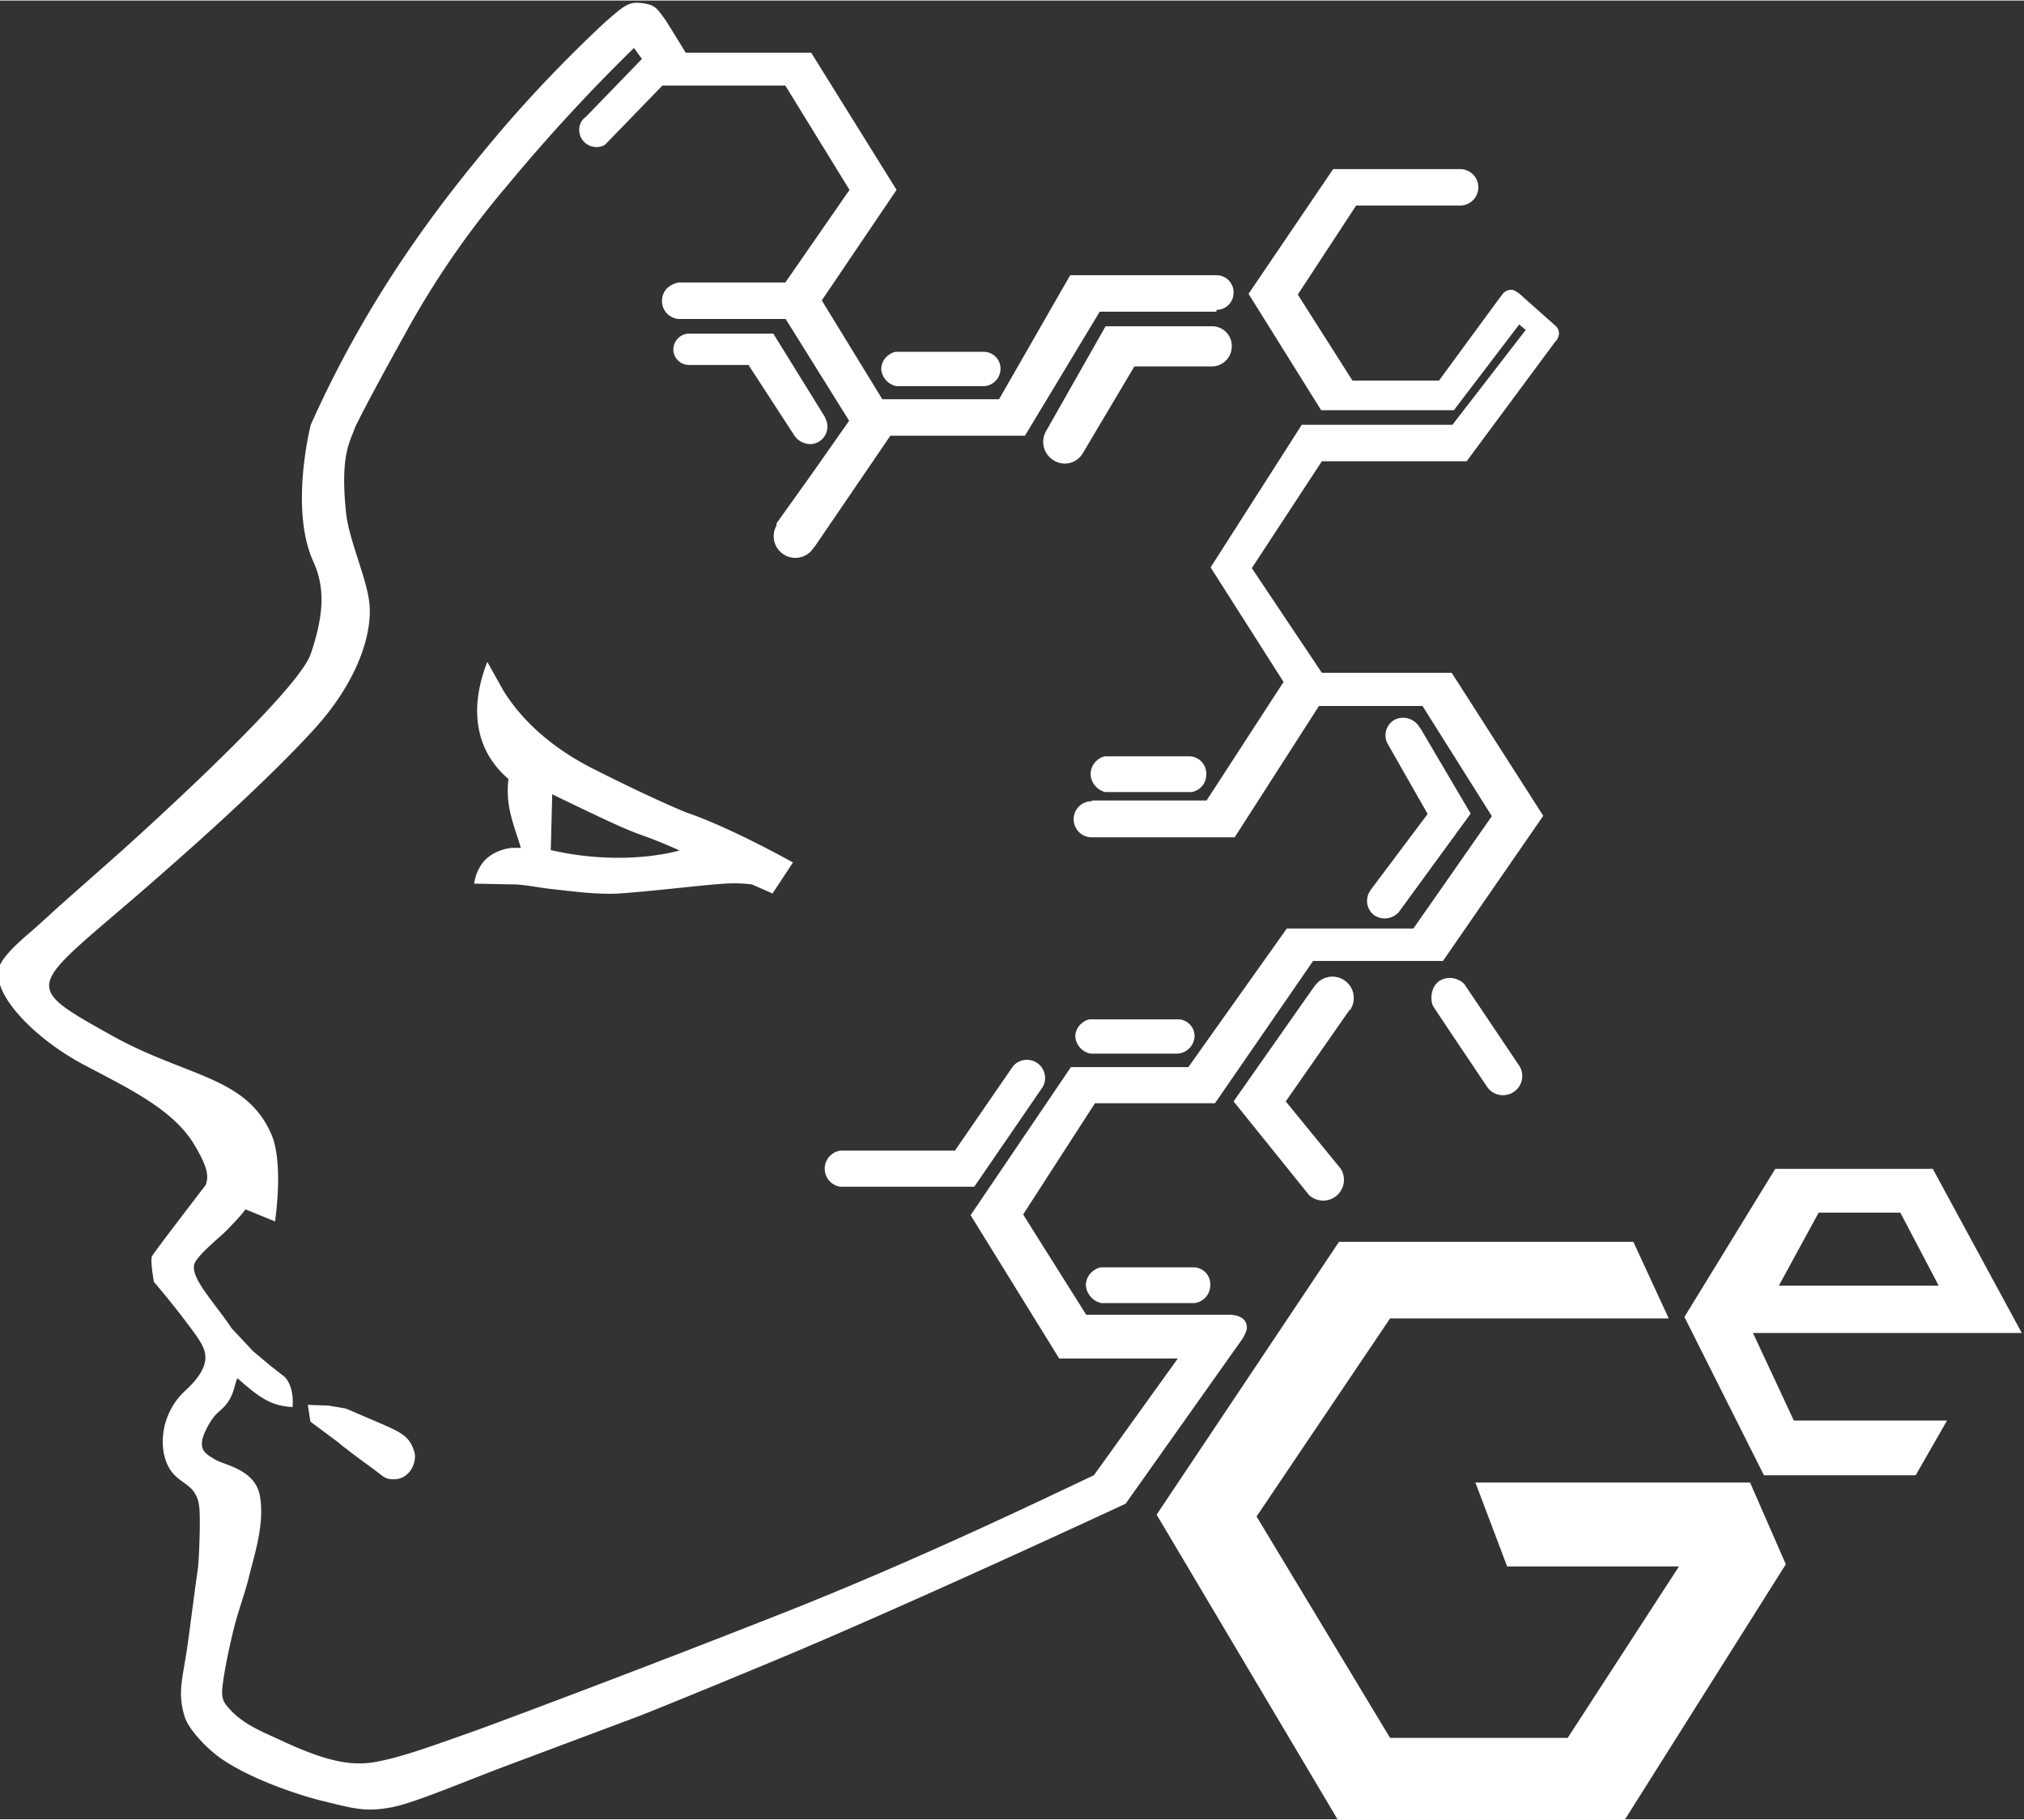 <svg xmlns="http://www.w3.org/2000/svg" viewBox="0 0 554.9 498.6" width="555" height="499"><rect x="0" y="0" width="554.9" height="498.6" fill="#333333" stroke="none"/><g style="fill:#fff"><polygon points="479.8 406.3 404.5 406.3 413.2 429.3 460.3 429.3 429.8 476.3 381.1 476.3 344.5 415.6 381.1 361.3 457.5 361.3 447.8 340.3 367.1 340.3 317.1 415.1 367.1 499.3 445.1 499.3 489.6 428.7 479.8 406.3"/><path d="M480.6,365.3h73.7l-24.4-45H486.7l-24.9,40.6,21.8,43.4h41.6l8.6-15h-42Zm40.4-33,10.5,20H487.7l10.9-20Z"/><path d="M85.1,389.6l-.7-4.6,5.7.2,4.7.8,9.1,3.9c6.5,2.8,8.4,3.8,9.7,8,.8,2.5-1.1,7.6-5.7,7.5-2.5,0-2.6-.7-6.2-3.3s-7.6-5.6-9.2-7Z"/><path d="M188.2,222.6s-8.4-3.3-25.4-11.9c-6.2-3.1-17.7-9.9-24.9-21.7l-4.3-7.7c-4.7,12-2.7,20.5.5,25.9a25.2,25.2,0,0,0,5.3,6.2c-.9,7.6,1.5,12.5,3.4,18.9h-2.6c-5.5.7-7.8,4-7.8,4a12.1,12.1,0,0,0-2.4,5.8l10.2.2c2.6-.1,8.4,1,10.3,1.2,6.4.7,14,1.8,20.6,1.2,8.2-.6,22.6-2.3,26.3-2.5a41.6,41.6,0,0,1,8.7.1l5.7,2.5,5.6-8.5S200.5,226.8,188.2,222.6ZM151,232.9l.4-15.3c17.3,8.4,20.6,9.8,25.1,11.4s9.8,4,9.8,4S171.5,237.6,151,232.9Z"/><path d="M226.3,114.4h0L212,91.3H189a4.4,4.4,0,0,0-4.4,4.3,4.3,4.3,0,0,0,4.3,4.3h16.3l12.3,18.9a5.4,5.4,0,0,0,4.7,2.8,4.8,4.8,0,0,0,4-7.2Z"/><path d="M274.3,101a4.6,4.6,0,0,0-4.6-4.7H245.6a3.8,3.8,0,0,0-1.7.7,4.8,4.8,0,0,0-2.3,4,5.2,5.2,0,0,0,4.1,4.7H270A4.8,4.8,0,0,0,274.3,101Z"/><path d="M331.8,352.2a4.6,4.6,0,0,0-4.5-4.9H301.9a4,4,0,0,0-1.8.7,5,5,0,0,0-2.4,4.2,5.4,5.4,0,0,0,4.3,4.9h25.4A4.9,4.9,0,0,0,331.8,352.2Z"/><path d="M327.5,284a4.6,4.6,0,0,0-4.6-4.7H298.8a3.8,3.8,0,0,0-1.7.7,4.8,4.8,0,0,0-2.3,4,5.2,5.2,0,0,0,4.1,4.7h24.1A5,5,0,0,0,327.5,284Z"/><path d="M415,299.2a5.2,5.2,0,0,0,1.5-7.2l-15-22.3a4.2,4.2,0,0,0-1.7-1.2,5.3,5.3,0,0,0-5.2.3c-2.1,1.4-2.6,4.6-1.8,6.7.1.3,15.1,22.6,15.1,22.6A5.3,5.3,0,0,0,415,299.2Z"/><path d="M330.7,212.1a4.7,4.7,0,0,0-4.5-4.9H303a3.5,3.5,0,0,0-1.7.7,5,5,0,0,0-2.3,4.2A5.3,5.3,0,0,0,303,217h23.6A4.8,4.8,0,0,0,330.7,212.1Z"/><path d="M332.7,89.3H303.1l-16.4,28.9h0a5.9,5.9,0,0,0,2.1,7.8,5.7,5.7,0,0,0,7.8-1.5l.2-.3L311,100.3h21.5a5.5,5.5,0,0,0,5.2-5.4A5.4,5.4,0,0,0,332.7,89.3Z"/><path d="M284.4,291.3a5,5,0,0,0-6.7.9h0l-15.9,23.1H230.4a5,5,0,0,0,0,9.9h36.7l18.8-27.4h0A5,5,0,0,0,284.4,291.3Z"/><path d="M370.1,276.8a5.8,5.8,0,0,0-9.6-6.7h0l-.4.5h0l-21.9,31.2,20.3,25.2h0l.4.5h0a5.7,5.7,0,0,0,8.7-7.2h0l-.4-.5h0l-14.7-18,17.5-25.1Z"/><path d="M389.3,199.3h-.1l-.3-.5h0a5.2,5.2,0,0,0-6.6-1.6,4.9,4.9,0,0,0-2,6.3h0l11.1,19.5-15.6,20.8-.3.5a4.9,4.9,0,0,0,1.3,6.5,5.2,5.2,0,0,0,6.7-.9h0l19.7-27Z"/><path d="M402.1,126.3l24.3-32.8a3.2,3.2,0,0,0,1-2.4,2.7,2.7,0,0,0-.9-1.9l-8.9-7.9c-.6-.6-2.2-2-3.2-2a3,3,0,0,0-2.4,1.1l-1.8,2.4-15.7,21.4H370.8l-15-23.6,16-24.4h28.5a5,5,0,1,0,0-10H365.5L342.3,80.4l19.9,31.9h36.4l17.9-23.5,1.8,1.5-20.1,26H356.9l-25,39.1,20,31.4-21.1,32.5H299.4v.2h-.1a4.9,4.9,0,1,0,0,9.9h39.2l23.1-36h28.4l19,30.2-21.5,30.8H352.8l-27,38H293.6L266.1,333l24.3,39.3h32.5l-23,32c-10.9,5.1-47.2,22.8-85.8,38-41.6,16.4-78.7,30.2-83.7,32-10.8,3.8-20.6,7.5-28.1,8.7s-15.2-1.3-26.1-6.4c-4.7-2.2-10.1-4.2-14.1-9.2-1.5-1.8-1.3-3.8-1-6,.5-4.2,2-10.9,2.6-13.4,1.5-6.5,3.2-10.3,4.7-16.4s4.1-13.9,2.9-21.4S61.7,401.6,59,400s-5.1-2.8-2.6-8,3.9-4.8,5.9-7.5,2-5.4,2.8-6.8c6.1,5.4,9.3,7.6,15.1,7.9.4-4.6-1.1-7.3-2.3-8.4h0l-.4-.3-3.2-2.5-4.9-4.1-5.9-6.3c-4.5-6.8-11-13.4-10.3-17.3.4-2.4,7.5-8,8.9-9.5s3.5-3.5,5.2-5.8l8.1,3.3s2.5-16.2-1.1-24.1c-7-15.8-23.4-15.5-43.9-27-25.2-14.1-22.4-12.6,9.4-40.2,7.9-6.9,31.3-27.2,46.2-43.5,11.2-12.2,16.1-25.2,15.3-34.4-.6-6.8-5.6-17.5-6.4-24.9-1.7-15.9,1-19.5,2.5-23.7,0,0,2.8-6,13.6-25.4A239.9,239.9,0,0,1,139,50.8,486,486,0,0,1,173.8,13l2.2,3L160.6,31.9a4.2,4.2,0,0,0-1.8,3.4,4.7,4.7,0,0,0,4,4.8,4.3,4.3,0,0,0,3.1-.6l15.7-16.2h33.7l17.6,28.6L215.3,77.3H186s-4.5.7-4.5,5.1a4.9,4.9,0,0,0,5.1,4.9h28.8l17.4,27.9-10.6,15.1-9.3,13v.6a5.9,5.9,0,0,0,10.3,5.9h.1l20.8-30.5H281l20.5-34h32v-.5a4.7,4.7,0,0,0,4.7-4.7,4.7,4.7,0,0,0-4.7-4.8H293.4l-19.5,34h-32L225.3,82.2l20.5-30.3L222.4,14.3H188l-3.5-5.7-2-3.2C180,2,179.7,1.2,176,.7s-5,.8-10.2,5.3A372.8,372.8,0,0,0,138,34.9c-14,16.5-35.6,42.9-52.8,81.4,0,0-5.9,23,.7,37.5,3.1,6.8,3.1,14.1-.7,25.3s-52.3,54.4-52.5,54.6L16.3,248.2S10,254,8.1,255.6c-9.9,8.4-9.4,10.9-7.9,14.8,2.6,7,12.2,15.7,22.5,21.2,12,6.4,24.9,12.3,30.7,22.3,3.7,6.2,3.8,8.5,3,10.8-4.5,5.9-14.1,18.4-14.7,19.5s.5,7.1.5,7.1,5.1,5.8,11.4,14.4c2.5,3.8,5.7,7.6-2.9,15.5-6.4,5.9-7.4,15.1-4.6,20.6s8.2,4.3,8.6,12.1c.2,2.6,0,11.3-.4,15.6-1.2,8.5-2.5,18.9-3,22.2-1.2,8.2-2.7,12.2-.7,18.7,1.1,3.7,6.4,9.1,10.2,11.7,9.3,6.3,23.4,10.5,27.7,11.5,8.6,2.1,11.7,3.1,19,1.7,5.7-1.1,17.1-5.9,29.6-10.7L175,470.4c2.1-.8,20.2-8.1,41.9-17.2,37.4-15.8,91.7-41.1,91.7-41.1l31.6-44.6a9.8,9.8,0,0,0,1.6-3.2c.3-2.3-1.3-3.8-4.3-4H297.8l-17.3-27.5,19.7-30.5h32.9l26.9-39h35.6l27.5-39.8L398,184.3H362.4l-19.2-28.7,19.2-29.3Z"/></g></svg>
